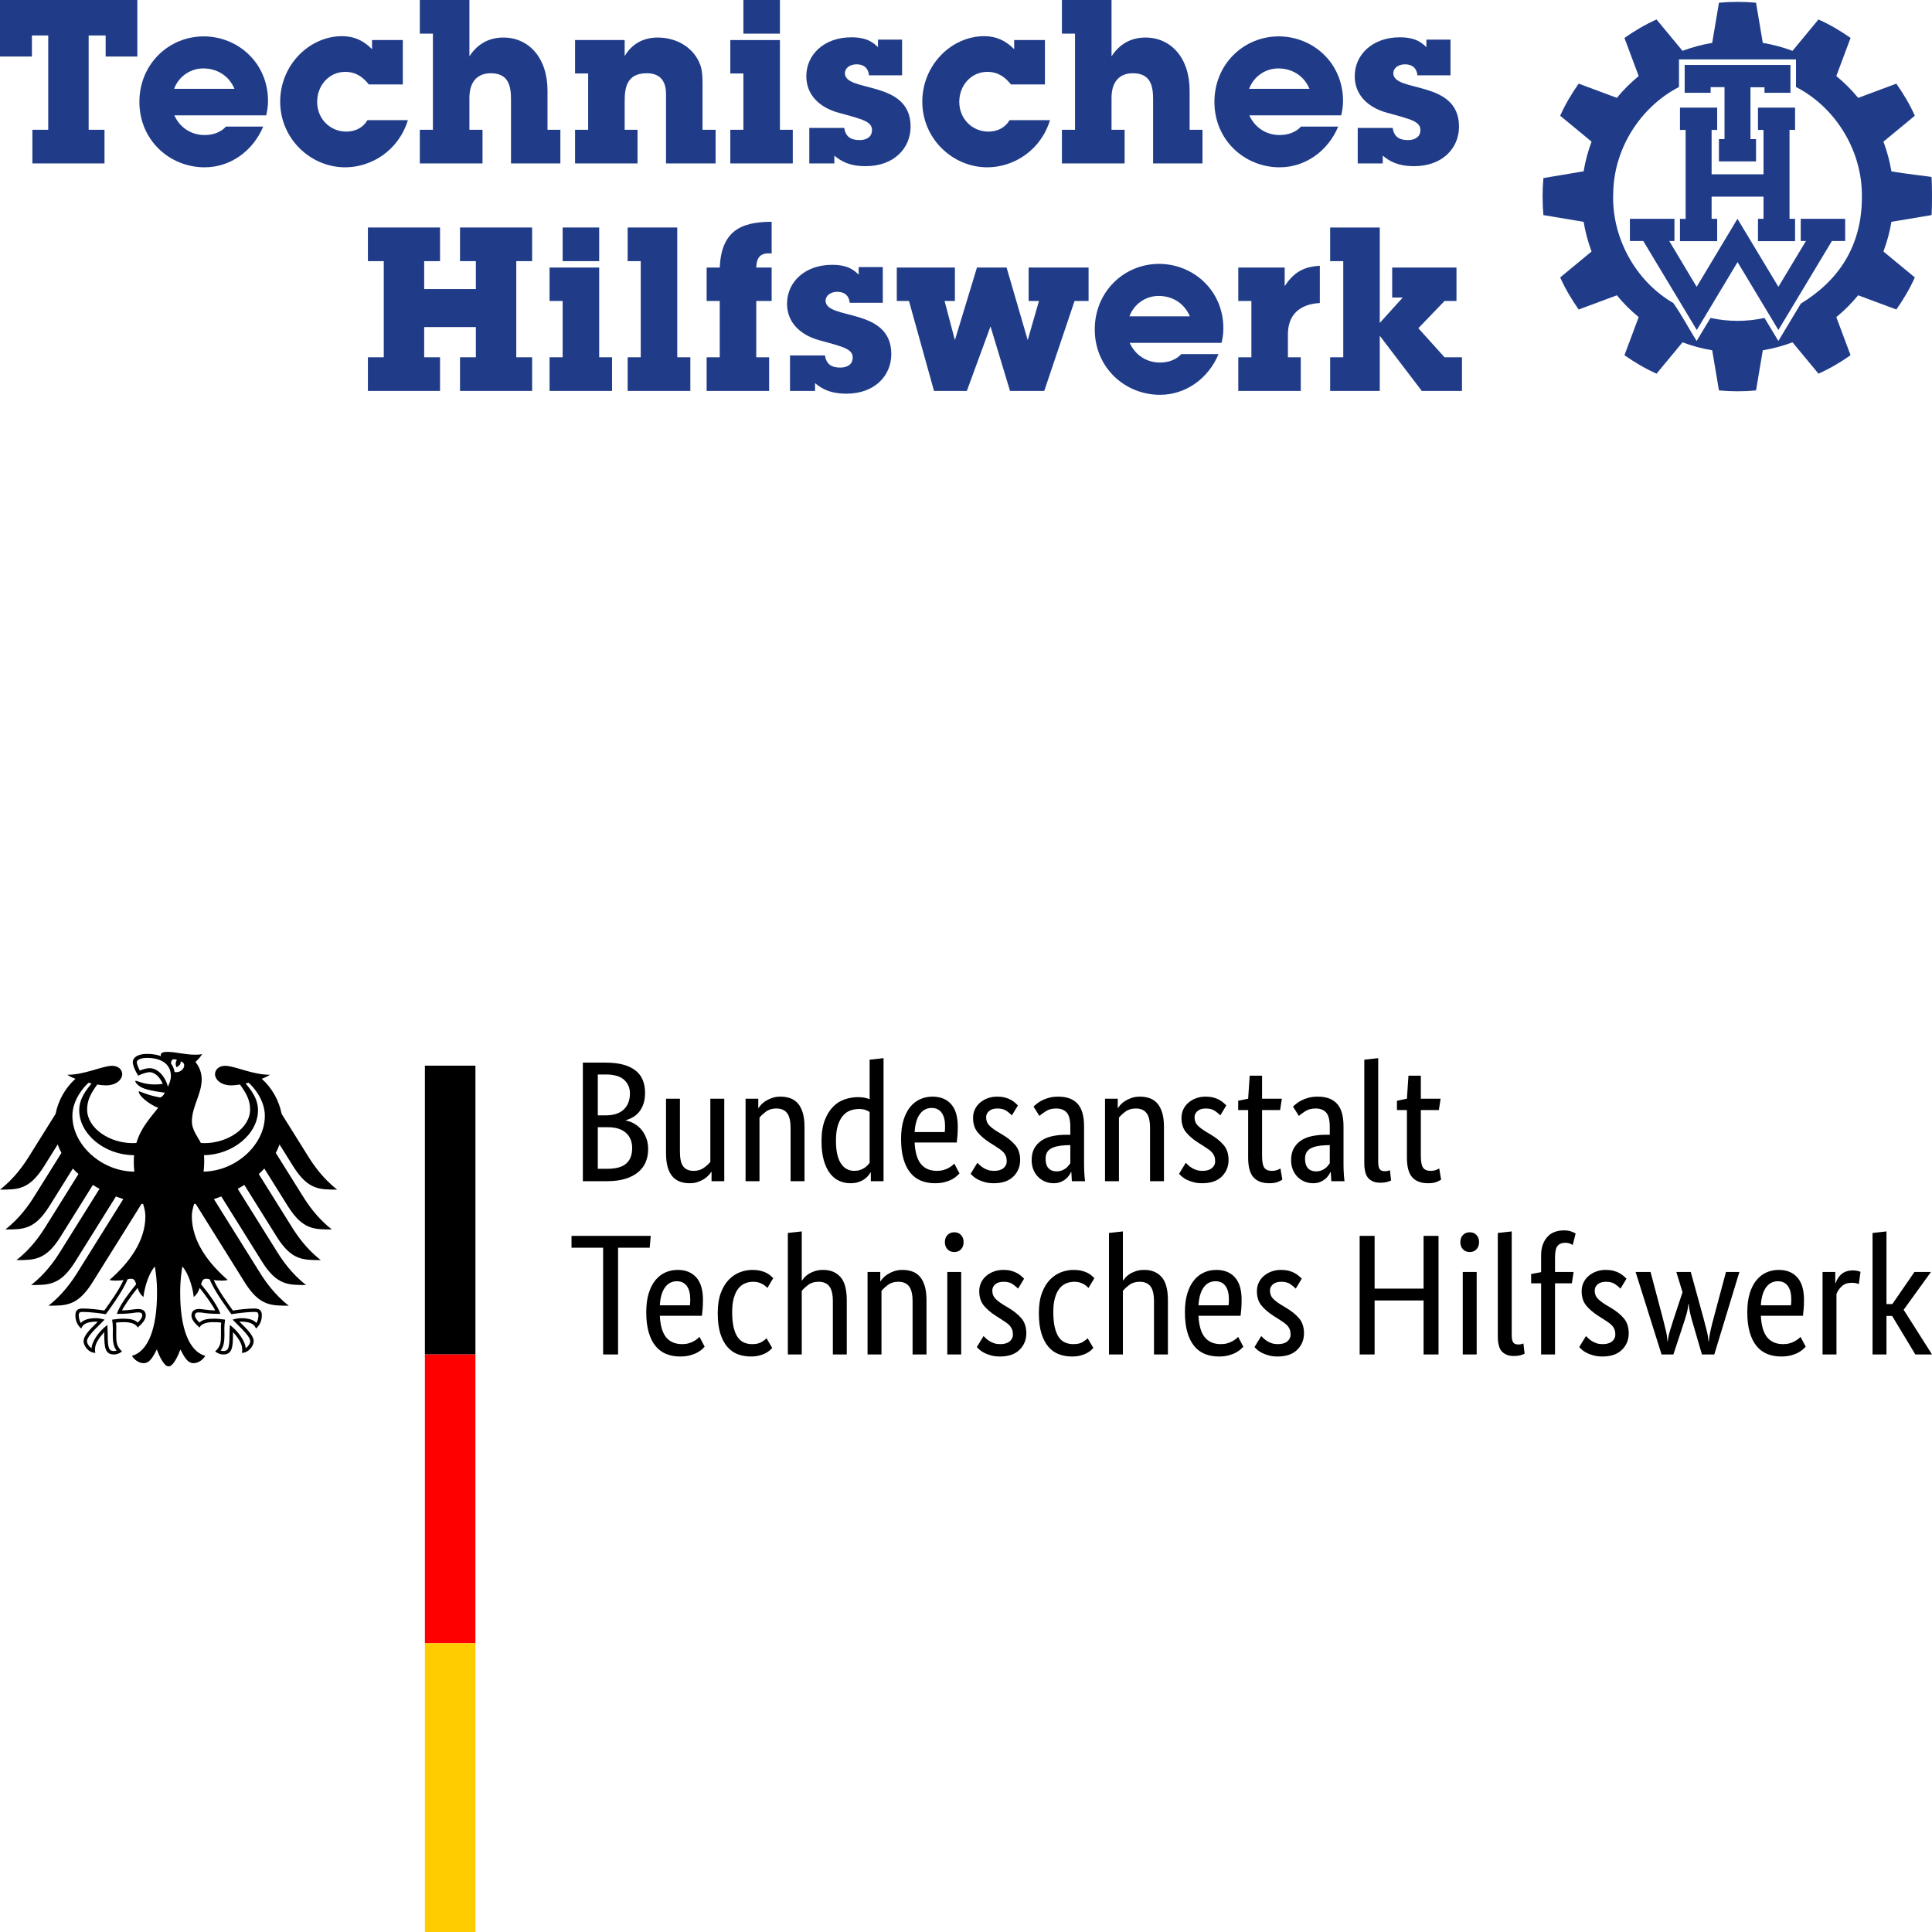 <?xml version="1.0" encoding="UTF-8" standalone="no"?><!-- Generator: Gravit.io --><svg xmlns="http://www.w3.org/2000/svg" xmlns:xlink="http://www.w3.org/1999/xlink" style="isolation:isolate" viewBox="0 0 300 300" width="300pt" height="300pt"><defs><clipPath id="_clipPath_tuv3NCu6EXZ0B6pDOVDxg0NzVrwewKqT"><rect width="300" height="300"/></clipPath></defs><g clip-path="url(#_clipPath_tuv3NCu6EXZ0B6pDOVDxg0NzVrwewKqT)"><rect width="300" height="300" style="fill:rgb(0,0,0)" fill-opacity="0"/><g><g><path d=" M 16.405 8.779 L 16.405 5.509 L 13.766 5.509 L 13.766 20.152 L 16.227 20.152 L 16.227 25.376 L 5.029 25.376 L 5.029 20.152 L 7.489 20.152 L 7.489 5.509 L 4.957 5.509 L 4.957 8.778 L 0 8.778 L 0 0 L 21.326 0 L 21.326 8.779 L 16.405 8.779 Z " fill="rgb(32,60,137)"/><path d=" M 41.333 17.913 L 27.067 17.913 C 27.994 19.938 29.813 20.969 31.775 20.969 C 33.094 20.969 34.271 20.542 35.091 19.654 L 40.869 19.654 C 39.299 23.421 35.804 25.98 31.775 25.98 C 26.354 25.98 21.646 21.786 21.646 15.815 C 21.646 9.987 26.175 5.65 31.632 5.65 C 36.91 5.65 41.617 9.738 41.617 15.673 C 41.617 16.597 41.475 17.308 41.333 17.913 Z  M 31.561 10.626 C 29.635 10.626 27.781 11.799 27.032 13.79 L 36.411 13.79 C 35.484 11.622 33.558 10.626 31.561 10.626 Z " fill="rgb(32,60,137)"/><path d=" M 53.599 25.98 C 48.214 25.98 43.506 21.537 43.506 15.78 C 43.506 10.093 48.035 5.615 53.135 5.615 C 54.954 5.615 56.452 6.29 57.771 7.64 L 57.771 6.219 L 62.55 6.219 L 62.55 13.113 L 57.272 13.113 C 56.345 11.94 55.239 11.159 53.598 11.159 C 51.102 11.159 49.247 13.256 49.247 15.814 C 49.247 18.444 51.245 20.435 53.777 20.435 C 55.168 20.435 56.38 19.831 57.058 18.658 L 63.335 18.658 C 61.908 23.35 57.7 25.98 53.599 25.98 Z " fill="rgb(32,60,137)"/><path d=" M 79.347 25.376 L 79.347 15.425 C 79.347 13.399 78.99 11.373 76.208 11.373 C 74.39 11.373 72.891 12.404 72.891 15.212 L 72.891 20.152 L 74.925 20.152 L 74.925 25.376 L 65.189 25.376 L 65.189 20.152 L 67.221 20.152 L 67.221 5.224 L 65.189 5.224 L 65.189 0 L 72.891 0 L 72.891 8.743 C 74.139 6.824 75.923 5.829 78.17 5.829 C 82.057 5.829 85.017 8.921 85.017 14.074 L 85.017 20.152 L 87.014 20.152 L 87.014 25.376 L 79.347 25.376 L 79.347 25.376 Z " fill="rgb(32,60,137)"/><path d=" M 103.418 25.376 L 103.418 14.607 C 103.418 12.368 102.312 11.373 100.422 11.373 C 97.212 11.373 96.998 13.79 96.998 15.816 L 96.998 20.152 L 98.995 20.152 L 98.995 25.376 L 89.295 25.376 L 89.295 20.152 L 91.328 20.152 L 91.328 11.409 L 89.295 11.409 L 89.295 6.22 L 96.998 6.22 L 96.998 8.708 C 98.104 6.824 99.887 5.829 102.133 5.829 C 105.236 5.829 107.803 7.535 108.731 10.059 C 109.052 10.912 109.088 11.978 109.088 13.009 L 109.088 20.153 L 111.12 20.153 L 111.12 25.377 L 103.418 25.377 L 103.418 25.376 Z " fill="rgb(32,60,137)"/><path d=" M 113.402 25.376 L 113.402 20.152 L 115.434 20.152 L 115.434 11.409 L 113.402 11.409 L 113.402 6.22 L 121.104 6.22 L 121.104 20.152 L 123.102 20.152 L 123.102 25.376 L 113.402 25.376 Z  M 115.434 5.224 L 115.434 0 L 121.104 0 L 121.104 5.224 L 115.434 5.224 Z " fill="rgb(32,60,137)"/><path d=" M 134.441 25.803 C 131.802 25.803 130.554 24.985 129.556 24.168 L 129.556 25.376 L 125.668 25.376 L 125.668 19.867 L 131.089 19.867 C 131.303 21.183 132.052 21.751 133.479 21.751 C 134.691 21.751 135.405 21.147 135.405 20.223 C 135.405 18.873 134.049 18.553 130.269 17.522 C 127.131 16.669 125.205 14.644 125.205 11.835 C 125.205 8.459 127.987 5.793 132.195 5.793 C 134.727 5.793 135.654 6.682 136.332 7.322 L 136.332 6.149 L 140.076 6.149 L 140.076 11.694 L 134.941 11.694 C 134.834 10.592 134.156 9.987 133.016 9.987 C 131.981 9.987 131.197 10.556 131.197 11.373 C 131.197 14.43 141.396 12.333 141.396 19.655 C 141.396 23.066 138.757 25.803 134.441 25.803 Z " fill="rgb(32,60,137)"/><path d=" M 153.306 25.98 C 147.921 25.98 143.214 21.537 143.214 15.78 C 143.214 10.093 147.743 5.615 152.842 5.615 C 154.661 5.615 156.159 6.29 157.478 7.64 L 157.478 6.219 L 162.257 6.219 L 162.257 13.113 L 156.979 13.113 C 156.052 11.94 154.946 11.159 153.305 11.159 C 150.809 11.159 148.955 13.256 148.955 15.814 C 148.955 18.444 150.952 20.435 153.484 20.435 C 154.875 20.435 156.087 19.831 156.765 18.658 L 163.041 18.658 C 161.616 23.35 157.407 25.98 153.306 25.98 Z " fill="rgb(32,60,137)"/><path d=" M 179.054 25.376 L 179.054 15.425 C 179.054 13.399 178.697 11.373 175.915 11.373 C 174.097 11.373 172.598 12.404 172.598 15.212 L 172.598 20.152 L 174.631 20.152 L 174.631 25.376 L 164.895 25.376 L 164.895 20.152 L 166.929 20.152 L 166.929 5.224 L 164.895 5.224 L 164.895 0 L 172.598 0 L 172.598 8.743 C 173.847 6.824 175.63 5.829 177.876 5.829 C 181.764 5.829 184.724 8.921 184.724 14.074 L 184.724 20.152 L 186.721 20.152 L 186.721 25.376 L 179.054 25.376 L 179.054 25.376 Z " fill="rgb(32,60,137)"/><path d=" M 208.26 17.913 L 193.995 17.913 C 194.922 19.938 196.741 20.969 198.702 20.969 C 200.022 20.969 201.199 20.542 202.019 19.654 L 207.796 19.654 C 206.228 23.421 202.732 25.98 198.702 25.98 C 193.282 25.98 188.574 21.786 188.574 15.815 C 188.574 9.987 193.103 5.65 198.56 5.65 C 203.838 5.65 208.546 9.738 208.546 15.673 C 208.545 16.597 208.402 17.308 208.26 17.913 Z  M 198.488 10.626 C 196.562 10.626 194.707 11.799 193.959 13.79 L 203.338 13.79 C 202.411 11.622 200.485 10.626 198.488 10.626 Z " fill="rgb(32,60,137)"/><path d=" M 219.599 25.803 C 216.96 25.803 215.712 24.985 214.713 24.168 L 214.713 25.376 L 210.826 25.376 L 210.826 19.867 L 216.247 19.867 C 216.461 21.183 217.21 21.751 218.636 21.751 C 219.848 21.751 220.562 21.147 220.562 20.223 C 220.562 18.873 219.206 18.553 215.426 17.522 C 212.288 16.669 210.362 14.644 210.362 11.835 C 210.362 8.459 213.144 5.793 217.352 5.793 C 219.884 5.793 220.811 6.682 221.489 7.322 L 221.489 6.149 L 225.233 6.149 L 225.233 11.694 L 220.098 11.694 C 219.991 10.592 219.313 9.987 218.172 9.987 C 217.139 9.987 216.353 10.556 216.353 11.373 C 216.353 14.43 226.554 12.333 226.554 19.655 C 226.554 23.066 223.914 25.803 219.599 25.803 Z " fill="rgb(32,60,137)"/><path d=" M 71.431 60.702 L 71.431 55.478 L 73.891 55.478 L 73.891 50.786 L 65.867 50.786 L 65.867 55.478 L 68.328 55.478 L 68.328 60.702 L 57.13 60.702 L 57.13 55.478 L 59.591 55.478 L 59.591 40.55 L 57.13 40.55 L 57.13 35.326 L 68.328 35.326 L 68.328 40.55 L 65.867 40.55 L 65.867 44.886 L 73.891 44.886 L 73.891 40.55 L 71.431 40.55 L 71.431 35.326 L 82.629 35.326 L 82.629 40.55 L 80.168 40.55 L 80.168 55.478 L 82.629 55.478 L 82.629 60.702 L 71.431 60.702 Z " fill="rgb(32,60,137)"/><path d=" M 85.337 60.702 L 85.337 55.478 L 87.37 55.478 L 87.37 46.735 L 85.337 46.735 L 85.337 41.545 L 93.04 41.545 L 93.04 55.478 L 95.037 55.478 L 95.037 60.702 L 85.337 60.702 Z  M 87.37 40.55 L 87.37 35.326 L 93.04 35.326 L 93.04 40.55 L 87.37 40.55 Z " fill="rgb(32,60,137)"/><path d=" M 97.461 60.702 L 97.461 55.478 L 99.494 55.478 L 99.494 40.55 L 97.461 40.55 L 97.461 35.326 L 105.164 35.326 L 105.164 55.478 L 107.197 55.478 L 107.197 60.702 L 97.461 60.702 Z " fill="rgb(32,60,137)"/><path d=" M 117.432 46.735 L 117.432 55.478 L 119.429 55.478 L 119.429 60.702 L 109.728 60.702 L 109.728 55.478 L 111.761 55.478 L 111.761 46.735 L 109.728 46.735 L 109.728 41.545 L 111.761 41.545 C 112.011 36.072 114.793 34.437 119.821 34.437 L 119.821 39.377 C 119.678 39.342 119.535 39.342 119.321 39.342 C 117.895 39.342 117.467 40.23 117.431 41.545 L 119.821 41.545 L 119.821 46.734 L 117.432 46.734 L 117.432 46.735 Z " fill="rgb(32,60,137)"/><path d=" M 131.446 61.129 C 128.807 61.129 127.559 60.311 126.56 59.494 L 126.56 60.703 L 122.673 60.703 L 122.673 55.194 L 128.094 55.194 C 128.308 56.509 129.056 57.078 130.483 57.078 C 131.696 57.078 132.409 56.473 132.409 55.55 C 132.409 54.199 131.054 53.878 127.274 52.849 C 124.136 51.995 122.21 49.969 122.21 47.162 C 122.21 43.786 124.992 41.12 129.199 41.12 C 131.732 41.12 132.659 42.008 133.336 42.648 L 133.336 41.474 L 137.081 41.474 L 137.081 47.019 L 131.946 47.019 C 131.839 45.917 131.161 45.313 130.02 45.313 C 128.986 45.313 128.201 45.881 128.201 46.699 C 128.201 49.756 138.401 47.659 138.401 54.98 C 138.4 58.392 135.761 61.129 131.446 61.129 Z " fill="rgb(32,60,137)"/><path d=" M 166.858 46.735 L 162.15 60.702 L 156.837 60.702 L 153.805 50.68 L 150.131 60.702 L 145.032 60.702 L 141.145 46.735 L 139.254 46.735 L 139.254 41.545 L 148.277 41.545 L 148.277 46.735 L 146.672 46.735 L 148.277 52.812 L 151.701 41.545 L 156.302 41.545 L 159.583 52.812 L 161.33 46.735 L 159.725 46.735 L 159.725 41.545 L 169.033 41.545 L 169.033 46.735 L 166.858 46.735 Z " fill="rgb(32,60,137)"/><path d=" M 189.68 53.238 L 175.415 53.238 C 176.342 55.265 178.161 56.295 180.122 56.295 C 181.442 56.295 182.619 55.868 183.439 54.98 L 189.216 54.98 C 187.648 58.747 184.153 61.306 180.122 61.306 C 174.702 61.306 169.994 57.112 169.994 51.141 C 169.994 45.312 174.523 40.976 179.98 40.976 C 185.258 40.976 189.966 45.064 189.966 50.999 C 189.965 51.924 189.822 52.634 189.68 53.238 Z  M 179.909 45.952 C 177.983 45.952 176.128 47.125 175.379 49.116 L 184.759 49.116 C 183.831 46.948 181.906 45.952 179.909 45.952 Z " fill="rgb(32,60,137)"/><path d=" M 199.985 51.924 L 199.985 55.478 L 201.982 55.478 L 201.982 60.702 L 192.281 60.702 L 192.281 55.478 L 194.314 55.478 L 194.314 46.735 L 192.281 46.735 L 192.281 41.545 L 199.485 41.545 L 199.485 44.424 C 201.054 42.078 202.588 41.439 204.942 41.261 L 204.942 47.054 C 201.733 47.232 199.985 48.938 199.985 51.924 Z " fill="rgb(32,60,137)"/><path d=" M 220.776 60.702 L 214.249 52.137 L 214.249 60.702 L 206.546 60.702 L 206.546 55.478 L 208.58 55.478 L 208.58 40.55 L 206.546 40.55 L 206.546 35.326 L 214.249 35.326 L 214.249 50.147 L 217.816 46.202 L 216.176 46.202 L 216.176 41.546 L 226.162 41.546 L 226.162 46.735 L 224.307 46.735 L 220.241 50.965 L 224.307 55.478 L 227.017 55.478 L 227.017 60.703 L 220.776 60.703 L 220.776 60.702 Z " fill="rgb(32,60,137)"/></g><g><g><g><g><g><path d=" M 279.632 47.141 C 278.469 49.076 277.306 51.011 276.143 52.946 C 275.424 51.752 274.709 50.562 273.99 49.368 C 271.235 49.975 268.363 49.975 265.608 49.368 C 264.889 50.562 264.17 51.752 263.451 52.946 C 262.223 51 261.144 48.908 259.821 47.049 C 253.845 43.579 250.142 36.668 250.51 29.758 C 250.67 23.005 254.741 16.597 260.712 13.51 C 260.712 12.082 260.712 10.654 260.712 9.222 C 266.771 9.222 272.827 9.222 278.882 9.222 C 278.882 10.65 278.882 12.078 278.882 13.51 C 284.911 16.608 288.954 23.101 289.107 29.892 C 289.348 38.388 285.19 43.759 279.632 47.141 L 279.632 47.141 Z  M 299.929 27.477 C 298.651 27.266 296.111 27.04 293.694 26.602 C 293.445 25.028 293.009 23.488 292.458 21.995 C 294.084 20.651 295.706 19.311 297.332 17.971 C 296.559 16.213 295.561 14.562 294.463 12.988 C 292.489 13.725 290.511 14.462 288.537 15.199 C 287.52 13.963 286.384 12.823 285.14 11.809 C 285.879 9.836 286.617 7.863 287.355 5.889 C 285.787 4.784 284.119 3.809 282.371 3.025 C 281.028 4.649 279.682 6.27 278.339 7.894 C 276.843 7.337 275.302 6.918 273.726 6.661 C 273.378 4.58 273.026 2.503 272.677 0.422 C 270.761 0.25 268.833 0.25 266.92 0.422 C 266.568 2.503 266.22 4.58 265.868 6.661 C 264.296 6.922 262.751 7.337 261.259 7.894 C 259.916 6.27 258.57 4.649 257.227 3.025 C 255.471 3.805 253.815 4.791 252.243 5.889 C 252.981 7.863 253.719 9.836 254.454 11.809 C 253.226 12.831 252.07 13.944 251.08 15.199 C 249.098 14.462 247.117 13.725 245.135 12.988 C 244.033 14.558 243.043 16.213 242.266 17.971 C 243.892 19.311 245.518 20.655 247.14 21.995 C 246.581 23.484 246.168 25.032 245.904 26.602 C 243.823 26.951 241.738 27.301 239.657 27.65 C 239.493 29.562 239.493 31.485 239.657 33.397 C 241.738 33.747 243.819 34.096 245.904 34.445 C 246.168 36.016 246.577 37.563 247.14 39.052 C 245.514 40.396 243.892 41.736 242.266 43.08 C 243.05 44.83 244.03 46.493 245.135 48.059 C 247.117 47.322 249.098 46.589 251.08 45.852 C 252.074 47.103 253.226 48.224 254.454 49.242 C 253.715 51.215 252.977 53.184 252.243 55.158 C 253.815 56.256 255.471 57.246 257.227 58.022 C 258.57 56.398 259.916 54.774 261.259 53.154 C 262.751 53.714 264.296 54.136 265.868 54.39 C 266.22 56.467 266.568 58.548 266.92 60.625 C 268.837 60.801 270.761 60.801 272.677 60.625 C 273.026 58.548 273.378 56.467 273.726 54.39 C 275.298 54.136 276.847 53.714 278.339 53.154 C 279.682 54.774 281.028 56.398 282.371 58.022 C 284.123 57.239 285.791 56.263 287.355 55.158 C 286.617 53.184 285.879 51.215 285.14 49.242 C 286.38 48.228 287.516 47.088 288.537 45.852 C 290.511 46.589 292.489 47.322 294.463 48.059 C 295.568 46.493 296.551 44.834 297.332 43.08 C 295.706 41.736 294.08 40.396 292.458 39.052 C 293.009 37.559 293.445 36.019 293.694 34.445 C 295.775 34.096 297.856 33.747 299.941 33.397 C 300.032 31.685 300.009 28.61 299.929 27.477 Z " fill="rgb(32,60,137)"/></g><g><path d=" M 278.021 10.086 L 261.596 10.086 L 261.596 14.409 L 265.624 14.409 L 265.624 13.529 L 267.781 13.529 L 267.781 21.599 L 266.917 21.599 L 266.917 25.062 L 272.674 25.062 L 272.674 21.599 L 271.813 21.599 L 271.813 13.549 L 273.99 13.549 L 273.99 14.409 L 278.021 14.409 L 278.021 10.086 Z " fill="rgb(32,60,137)"/></g><g><path d=" M 260.865 16.712 L 260.865 20.175 L 261.745 20.175 L 261.745 33.996 L 260.865 33.977 L 260.865 37.444 L 266.641 37.444 L 266.641 33.977 L 265.777 33.977 L 265.777 30.533 L 273.84 30.533 L 273.84 33.977 L 272.98 33.977 L 272.98 37.444 L 278.737 37.444 L 278.737 33.977 L 277.876 33.977 L 277.876 20.16 L 278.737 20.175 L 278.737 16.712 L 272.98 16.712 L 272.98 20.175 L 273.84 20.175 L 273.84 27.066 L 265.777 27.066 L 265.777 20.175 L 266.641 20.175 L 266.641 16.712 L 260.865 16.712 Z " fill="rgb(32,60,137)"/></g><g><path d=" M 269.808 40.699 L 276.147 51.242 L 284.456 37.425 L 286.517 37.425 L 286.517 33.977 L 279.617 33.977 L 279.617 37.425 L 280.424 37.425 L 276.147 44.539 L 269.793 33.977 L 263.455 44.539 L 259.201 37.425 L 260.008 37.425 L 260.008 33.977 L 253.088 33.977 L 253.088 37.425 L 255.169 37.425 L 263.478 51.242 L 269.808 40.699 Z " fill="rgb(32,60,137)"/></g></g></g></g></g></g><g><g><path d=" M 100.164 169.698 C 100.164 170.339 100.084 170.899 99.924 171.379 C 99.764 171.859 99.546 172.273 99.27 172.62 C 98.994 172.967 98.674 173.247 98.31 173.46 C 97.945 173.674 97.567 173.834 97.176 173.941 L 97.176 173.994 C 97.656 174.083 98.105 174.252 98.523 174.501 C 98.941 174.75 99.306 175.061 99.617 175.435 C 99.928 175.808 100.177 176.248 100.364 176.755 C 100.551 177.262 100.644 177.818 100.644 178.423 C 100.644 179.152 100.52 179.819 100.271 180.424 C 100.022 181.029 99.635 181.553 99.11 181.998 C 98.585 182.443 97.923 182.79 97.122 183.039 C 96.322 183.288 95.37 183.412 94.268 183.412 L 90.506 183.412 L 90.506 165.003 L 94.054 165.003 C 95.139 165.003 96.069 165.114 96.842 165.336 C 97.616 165.558 98.252 165.874 98.75 166.283 C 99.248 166.692 99.608 167.186 99.831 167.764 C 100.053 168.342 100.164 168.987 100.164 169.698 L 100.164 169.698 Z  M 97.816 169.778 C 97.816 168.925 97.514 168.222 96.909 167.671 C 96.304 167.119 95.352 166.844 94.054 166.844 L 92.827 166.844 L 92.827 173.194 L 94.027 173.194 C 95.272 173.194 96.215 172.891 96.856 172.286 C 97.496 171.682 97.816 170.846 97.816 169.778 L 97.816 169.778 Z  M 98.163 178.263 C 98.163 177.267 97.838 176.48 97.189 175.901 C 96.54 175.323 95.611 175.034 94.401 175.034 L 92.827 175.034 L 92.827 181.491 L 94.268 181.491 C 95.637 181.491 96.629 181.22 97.242 180.677 C 97.856 180.135 98.163 179.33 98.163 178.263 Z  M 112.464 183.412 L 110.489 183.412 L 110.489 181.971 L 110.436 181.971 C 110.383 182.078 110.267 182.234 110.089 182.438 C 109.911 182.643 109.684 182.838 109.409 183.025 C 109.133 183.212 108.799 183.376 108.408 183.519 C 108.017 183.661 107.581 183.732 107.101 183.732 C 106.532 183.732 106.02 183.648 105.567 183.479 C 105.113 183.31 104.726 183.039 104.406 182.665 C 104.086 182.292 103.841 181.807 103.672 181.211 C 103.503 180.615 103.419 179.881 103.419 179.01 L 103.419 170.606 L 105.58 170.606 L 105.58 178.85 C 105.58 179.917 105.754 180.677 106.1 181.131 C 106.447 181.584 106.985 181.811 107.714 181.811 C 108.337 181.811 108.862 181.656 109.289 181.344 C 109.716 181.033 110.053 180.726 110.302 180.424 L 110.302 170.606 L 112.464 170.606 L 112.464 183.412 L 112.464 183.412 Z  M 122.762 183.412 L 122.762 175.168 C 122.762 174.083 122.58 173.305 122.215 172.833 C 121.851 172.362 121.295 172.126 120.548 172.126 C 119.907 172.126 119.374 172.286 118.947 172.607 C 118.52 172.927 118.182 173.238 117.933 173.54 L 117.933 183.412 L 115.772 183.412 L 115.772 170.606 L 117.746 170.606 L 117.746 172.046 L 117.8 172.046 C 117.853 171.94 117.969 171.784 118.147 171.579 C 118.324 171.375 118.556 171.179 118.84 170.992 C 119.125 170.806 119.463 170.641 119.854 170.499 C 120.245 170.356 120.69 170.285 121.188 170.285 C 121.757 170.285 122.273 170.37 122.736 170.539 C 123.198 170.708 123.589 170.979 123.91 171.353 C 124.23 171.726 124.479 172.211 124.657 172.807 C 124.834 173.402 124.923 174.136 124.923 175.008 L 124.923 183.412 L 122.762 183.412 L 122.762 183.412 Z  M 127.565 177.196 C 127.565 175.897 127.734 174.812 128.072 173.941 C 128.41 173.069 128.845 172.366 129.379 171.833 C 129.913 171.299 130.517 170.921 131.193 170.699 C 131.869 170.477 132.545 170.365 133.221 170.365 C 133.63 170.365 133.986 170.397 134.288 170.459 C 134.591 170.521 134.84 170.597 135.035 170.686 L 135.035 164.549 L 137.196 164.309 L 137.196 183.412 L 135.222 183.412 L 135.222 182.051 L 135.169 182.051 C 135.115 182.158 135.018 182.305 134.875 182.492 C 134.733 182.678 134.537 182.865 134.288 183.052 C 134.039 183.239 133.728 183.399 133.354 183.532 C 132.981 183.666 132.545 183.732 132.047 183.732 C 131.442 183.732 130.869 183.612 130.326 183.372 C 129.784 183.132 129.308 182.75 128.899 182.225 C 128.49 181.7 128.165 181.024 127.925 180.197 C 127.685 179.37 127.565 178.37 127.565 177.196 L 127.565 177.196 Z  M 132.634 181.811 C 132.972 181.811 133.274 181.767 133.541 181.678 C 133.808 181.589 134.039 181.478 134.235 181.344 C 134.431 181.211 134.595 181.073 134.729 180.931 C 134.862 180.788 134.964 180.664 135.035 180.557 L 135.035 172.66 C 134.84 172.535 134.613 172.429 134.355 172.34 C 134.097 172.251 133.772 172.206 133.381 172.206 C 132.883 172.206 132.416 172.291 131.98 172.46 C 131.545 172.629 131.167 172.909 130.846 173.3 C 130.526 173.691 130.273 174.198 130.086 174.821 C 129.899 175.444 129.806 176.208 129.806 177.116 C 129.806 178.005 129.881 178.748 130.033 179.343 C 130.184 179.939 130.393 180.419 130.66 180.784 C 130.926 181.149 131.229 181.411 131.567 181.571 C 131.905 181.731 132.261 181.811 132.634 181.811 L 132.634 181.811 Z  M 148.722 174.928 C 148.722 175.479 148.705 175.955 148.669 176.355 C 148.633 176.755 148.598 177.107 148.562 177.409 L 142.026 177.409 C 142.097 178.921 142.421 180.033 143 180.744 C 143.578 181.455 144.409 181.811 145.494 181.811 C 145.868 181.811 146.205 181.767 146.508 181.678 C 146.81 181.589 147.073 181.482 147.295 181.358 C 147.517 181.233 147.704 181.109 147.855 180.984 C 148.006 180.86 148.118 180.762 148.189 180.691 L 148.989 182.212 C 148.9 182.301 148.767 182.429 148.589 182.598 C 148.411 182.767 148.171 182.936 147.869 183.105 C 147.566 183.274 147.193 183.421 146.748 183.546 C 146.303 183.67 145.779 183.732 145.174 183.732 C 144.373 183.732 143.649 183.599 143 183.332 C 142.35 183.065 141.799 182.652 141.345 182.091 C 140.892 181.531 140.54 180.82 140.291 179.957 C 140.042 179.094 139.918 178.058 139.918 176.849 C 139.918 175.71 140.047 174.728 140.305 173.9 C 140.563 173.073 140.914 172.393 141.359 171.859 C 141.803 171.326 142.319 170.93 142.906 170.672 C 143.493 170.414 144.124 170.285 144.8 170.285 C 146.028 170.285 146.988 170.672 147.682 171.446 C 148.376 172.22 148.722 173.38 148.722 174.928 L 148.722 174.928 Z  M 144.667 172.046 C 143.902 172.046 143.289 172.366 142.826 173.007 C 142.363 173.647 142.097 174.572 142.026 175.782 L 146.695 175.782 C 146.712 175.693 146.726 175.564 146.735 175.395 C 146.744 175.226 146.748 175.043 146.748 174.848 C 146.748 173.958 146.57 173.269 146.214 172.78 C 145.859 172.291 145.343 172.046 144.667 172.046 L 144.667 172.046 Z  M 157.127 173.194 C 156.984 173.033 156.727 172.816 156.353 172.54 C 155.979 172.264 155.49 172.126 154.886 172.126 C 154.316 172.126 153.881 172.26 153.578 172.527 C 153.276 172.793 153.125 173.113 153.125 173.487 C 153.125 173.967 153.263 174.363 153.538 174.674 C 153.814 174.986 154.236 175.319 154.806 175.675 L 155.606 176.155 C 156.477 176.671 157.162 177.227 157.66 177.822 C 158.158 178.418 158.407 179.188 158.407 180.13 C 158.407 181.144 158.056 181.998 157.354 182.692 C 156.651 183.385 155.642 183.732 154.325 183.732 C 153.809 183.732 153.356 183.679 152.965 183.572 C 152.573 183.466 152.231 183.341 151.937 183.199 C 151.644 183.056 151.399 182.901 151.204 182.732 C 151.008 182.563 150.848 182.407 150.723 182.265 L 151.764 180.557 C 151.871 180.664 152 180.788 152.151 180.931 C 152.302 181.073 152.484 181.211 152.698 181.344 C 152.911 181.478 153.151 181.589 153.418 181.678 C 153.685 181.767 153.996 181.811 154.352 181.811 C 154.992 181.811 155.481 181.669 155.819 181.384 C 156.157 181.1 156.326 180.753 156.326 180.344 C 156.326 180.041 156.286 179.779 156.206 179.557 C 156.126 179.335 156.006 179.134 155.846 178.957 C 155.686 178.779 155.49 178.61 155.259 178.45 C 155.028 178.289 154.761 178.112 154.459 177.916 L 153.658 177.409 C 152.858 176.893 152.231 176.351 151.777 175.782 C 151.324 175.212 151.097 174.483 151.097 173.594 C 151.097 173.113 151.19 172.673 151.377 172.273 C 151.564 171.873 151.826 171.526 152.164 171.232 C 152.502 170.939 152.898 170.708 153.352 170.539 C 153.805 170.37 154.29 170.285 154.806 170.285 C 155.303 170.285 155.73 170.334 156.086 170.432 C 156.442 170.53 156.749 170.654 157.007 170.806 C 157.265 170.957 157.478 171.108 157.647 171.259 C 157.816 171.41 157.954 171.539 158.061 171.646 L 157.127 173.194 L 157.127 173.194 Z  M 160.195 180.157 C 160.195 179.41 160.337 178.787 160.622 178.289 C 160.906 177.792 161.289 177.387 161.769 177.075 C 162.249 176.764 162.814 176.542 163.463 176.408 C 164.113 176.275 164.802 176.208 165.531 176.208 L 166.198 176.208 L 166.198 174.981 C 166.198 173.896 166.007 173.149 165.625 172.74 C 165.242 172.331 164.704 172.126 164.01 172.126 C 163.37 172.126 162.836 172.264 162.409 172.54 C 161.983 172.816 161.645 173.06 161.396 173.274 L 160.488 171.833 C 160.631 171.69 160.813 171.53 161.036 171.353 C 161.258 171.175 161.529 171.006 161.849 170.846 C 162.169 170.686 162.534 170.552 162.943 170.445 C 163.352 170.339 163.815 170.285 164.33 170.285 C 165.647 170.285 166.643 170.65 167.319 171.379 C 167.995 172.109 168.333 173.283 168.333 174.901 L 168.333 180.744 C 168.333 181.295 168.35 181.834 168.386 182.358 C 168.422 182.883 168.457 183.234 168.493 183.412 L 166.438 183.412 L 166.358 181.998 L 166.305 181.998 C 166.234 182.158 166.127 182.34 165.985 182.545 C 165.842 182.75 165.664 182.936 165.451 183.105 C 165.238 183.274 164.98 183.421 164.677 183.546 C 164.375 183.67 164.019 183.732 163.61 183.732 C 163.13 183.732 162.681 183.643 162.263 183.466 C 161.845 183.288 161.48 183.039 161.169 182.718 C 160.857 182.398 160.617 182.02 160.449 181.584 C 160.279 181.149 160.195 180.673 160.195 180.157 L 160.195 180.157 Z  M 164.064 181.891 C 164.366 181.891 164.633 181.847 164.864 181.758 C 165.095 181.669 165.295 181.562 165.464 181.438 C 165.633 181.313 165.776 181.175 165.891 181.024 C 166.007 180.873 166.109 180.744 166.198 180.637 L 166.198 177.809 L 165.504 177.836 C 164.473 177.872 163.69 178.049 163.157 178.37 C 162.623 178.69 162.356 179.206 162.356 179.917 C 162.356 180.575 162.507 181.069 162.81 181.398 C 163.112 181.727 163.53 181.891 164.064 181.891 L 164.064 181.891 Z  M 178.578 183.412 L 178.578 175.168 C 178.578 174.083 178.396 173.305 178.031 172.833 C 177.666 172.362 177.11 172.126 176.363 172.126 C 175.723 172.126 175.189 172.286 174.763 172.607 C 174.336 172.927 173.998 173.238 173.749 173.54 L 173.749 183.412 L 171.588 183.412 L 171.588 170.606 L 173.562 170.606 L 173.562 172.046 L 173.615 172.046 C 173.669 171.94 173.784 171.784 173.962 171.579 C 174.14 171.375 174.371 171.179 174.656 170.992 C 174.94 170.806 175.278 170.641 175.67 170.499 C 176.061 170.356 176.506 170.285 177.004 170.285 C 177.573 170.285 178.089 170.37 178.551 170.539 C 179.014 170.708 179.405 170.979 179.725 171.353 C 180.045 171.726 180.294 172.211 180.472 172.807 C 180.65 173.402 180.739 174.136 180.739 175.008 L 180.739 183.412 L 178.578 183.412 L 178.578 183.412 Z  M 189.49 173.194 C 189.348 173.033 189.09 172.816 188.716 172.54 C 188.343 172.264 187.854 172.126 187.249 172.126 C 186.68 172.126 186.244 172.26 185.942 172.527 C 185.639 172.793 185.488 173.113 185.488 173.487 C 185.488 173.967 185.626 174.363 185.902 174.674 C 186.177 174.986 186.6 175.319 187.169 175.675 L 187.969 176.155 C 188.841 176.671 189.526 177.227 190.024 177.822 C 190.522 178.418 190.771 179.188 190.771 180.13 C 190.771 181.144 190.419 181.998 189.717 182.692 C 189.014 183.385 188.005 183.732 186.689 183.732 C 186.173 183.732 185.719 183.679 185.328 183.572 C 184.937 183.466 184.594 183.341 184.301 183.199 C 184.007 183.056 183.763 182.901 183.567 182.732 C 183.371 182.563 183.211 182.407 183.087 182.265 L 184.127 180.557 C 184.234 180.664 184.363 180.788 184.514 180.931 C 184.665 181.073 184.848 181.211 185.061 181.344 C 185.275 181.478 185.515 181.589 185.782 181.678 C 186.048 181.767 186.36 181.811 186.715 181.811 C 187.356 181.811 187.845 181.669 188.183 181.384 C 188.521 181.1 188.69 180.753 188.69 180.344 C 188.69 180.041 188.65 179.779 188.57 179.557 C 188.49 179.335 188.37 179.134 188.209 178.957 C 188.049 178.779 187.854 178.61 187.623 178.45 C 187.391 178.289 187.125 178.112 186.822 177.916 L 186.022 177.409 C 185.221 176.893 184.594 176.351 184.141 175.782 C 183.687 175.212 183.46 174.483 183.46 173.594 C 183.46 173.113 183.554 172.673 183.741 172.273 C 183.927 171.873 184.19 171.526 184.528 171.232 C 184.865 170.939 185.261 170.708 185.715 170.539 C 186.169 170.37 186.653 170.285 187.169 170.285 C 187.667 170.285 188.094 170.334 188.45 170.432 C 188.805 170.53 189.112 170.654 189.37 170.806 C 189.628 170.957 189.841 171.108 190.011 171.259 C 190.179 171.41 190.317 171.539 190.424 171.646 L 189.49 173.194 L 189.49 173.194 Z  M 198.775 172.366 L 195.973 172.366 L 195.973 179.463 C 195.973 180.371 196.089 180.989 196.32 181.318 C 196.551 181.647 196.943 181.811 197.494 181.811 C 197.814 181.811 198.09 181.767 198.321 181.678 C 198.553 181.589 198.722 181.509 198.828 181.438 L 199.122 183.172 C 199.033 183.243 198.819 183.354 198.481 183.506 C 198.144 183.657 197.69 183.732 197.121 183.732 C 196.018 183.732 195.191 183.426 194.639 182.812 C 194.088 182.198 193.812 181.18 193.812 179.757 L 193.812 172.366 L 192.265 172.366 L 192.265 170.926 L 193.812 170.606 L 194.052 167.03 L 195.973 167.03 L 195.973 170.606 L 199.042 170.606 L 198.775 172.366 L 198.775 172.366 Z  M 200.482 180.157 C 200.482 179.41 200.625 178.787 200.909 178.289 C 201.194 177.792 201.576 177.387 202.057 177.075 C 202.537 176.764 203.102 176.542 203.751 176.408 C 204.4 176.275 205.089 176.208 205.819 176.208 L 206.486 176.208 L 206.486 174.981 C 206.486 173.896 206.294 173.149 205.912 172.74 C 205.53 172.331 204.991 172.126 204.298 172.126 C 203.657 172.126 203.124 172.264 202.697 172.54 C 202.27 172.816 201.932 173.06 201.683 173.274 L 200.776 171.833 C 200.918 171.69 201.101 171.53 201.323 171.353 C 201.545 171.175 201.817 171.006 202.137 170.846 C 202.457 170.686 202.821 170.552 203.231 170.445 C 203.64 170.339 204.102 170.285 204.618 170.285 C 205.934 170.285 206.93 170.65 207.606 171.379 C 208.282 172.109 208.62 173.283 208.62 174.901 L 208.62 180.744 C 208.62 181.295 208.638 181.834 208.673 182.358 C 208.709 182.883 208.744 183.234 208.78 183.412 L 206.726 183.412 L 206.646 181.998 L 206.592 181.998 C 206.521 182.158 206.415 182.34 206.272 182.545 C 206.13 182.75 205.952 182.936 205.739 183.105 C 205.525 183.274 205.267 183.421 204.965 183.546 C 204.662 183.67 204.307 183.732 203.898 183.732 C 203.417 183.732 202.968 183.643 202.55 183.466 C 202.132 183.288 201.768 183.039 201.456 182.718 C 201.145 182.398 200.905 182.02 200.736 181.584 C 200.567 181.149 200.482 180.673 200.482 180.157 L 200.482 180.157 Z  M 204.351 181.891 C 204.654 181.891 204.92 181.847 205.152 181.758 C 205.383 181.669 205.583 181.562 205.752 181.438 C 205.921 181.313 206.063 181.175 206.179 181.024 C 206.294 180.873 206.397 180.744 206.486 180.637 L 206.486 177.809 L 205.792 177.836 C 204.76 177.872 203.978 178.049 203.444 178.37 C 202.91 178.69 202.644 179.206 202.644 179.917 C 202.644 180.575 202.795 181.069 203.097 181.398 C 203.4 181.727 203.818 181.891 204.351 181.891 L 204.351 181.891 Z  M 214.009 180.424 C 214.009 180.958 214.085 181.331 214.236 181.545 C 214.388 181.758 214.65 181.865 215.023 181.865 C 215.219 181.865 215.384 181.847 215.517 181.811 C 215.65 181.776 215.753 181.74 215.824 181.705 L 216.011 183.305 C 215.904 183.359 215.708 183.43 215.424 183.519 C 215.139 183.608 214.757 183.652 214.276 183.652 C 213.547 183.652 212.96 183.43 212.515 182.985 C 212.071 182.541 211.848 181.749 211.848 180.611 L 211.848 164.549 L 214.009 164.309 L 214.009 180.424 Z  M 223.428 172.366 L 220.626 172.366 L 220.626 179.463 C 220.626 180.371 220.742 180.989 220.973 181.318 C 221.204 181.647 221.596 181.811 222.147 181.811 C 222.467 181.811 222.743 181.767 222.974 181.678 C 223.205 181.589 223.374 181.509 223.481 181.438 L 223.775 183.172 C 223.686 183.243 223.472 183.354 223.134 183.506 C 222.796 183.657 222.343 183.732 221.774 183.732 C 220.671 183.732 219.844 183.426 219.292 182.812 C 218.741 182.198 218.465 181.18 218.465 179.757 L 218.465 172.366 L 216.918 172.366 L 216.918 170.926 L 218.465 170.606 L 218.705 167.03 L 220.626 167.03 L 220.626 170.606 L 223.695 170.606 L 223.428 172.366 L 223.428 172.366 Z  M 100.884 193.748 L 95.974 193.748 L 95.974 210.317 L 93.653 210.317 L 93.653 193.748 L 88.744 193.748 L 88.744 191.907 L 101.044 191.907 L 100.884 193.748 Z  M 109.155 201.832 C 109.155 202.384 109.137 202.86 109.101 203.26 C 109.066 203.66 109.03 204.011 108.994 204.314 L 102.458 204.314 C 102.529 205.826 102.853 206.937 103.432 207.649 C 104.01 208.36 104.841 208.716 105.926 208.716 C 106.3 208.716 106.638 208.672 106.94 208.583 C 107.243 208.494 107.505 208.387 107.727 208.262 C 107.949 208.138 108.136 208.013 108.288 207.889 C 108.439 207.764 108.55 207.666 108.621 207.595 L 109.421 209.116 C 109.332 209.205 109.199 209.334 109.021 209.503 C 108.843 209.672 108.603 209.841 108.301 210.01 C 107.998 210.179 107.625 210.326 107.18 210.45 C 106.736 210.575 106.211 210.637 105.606 210.637 C 104.806 210.637 104.081 210.504 103.432 210.237 C 102.782 209.97 102.231 209.556 101.778 208.996 C 101.324 208.436 100.973 207.724 100.724 206.862 C 100.474 205.999 100.35 204.963 100.35 203.753 C 100.35 202.615 100.479 201.632 100.737 200.805 C 100.995 199.978 101.346 199.298 101.791 198.764 C 102.235 198.231 102.751 197.835 103.338 197.577 C 103.925 197.319 104.557 197.19 105.233 197.19 C 106.46 197.19 107.42 197.577 108.114 198.351 C 108.808 199.124 109.155 200.285 109.155 201.832 L 109.155 201.832 Z  M 105.099 198.951 C 104.334 198.951 103.721 199.271 103.258 199.911 C 102.796 200.552 102.529 201.477 102.458 202.686 L 107.127 202.686 C 107.145 202.597 107.158 202.468 107.167 202.299 C 107.176 202.13 107.18 201.948 107.18 201.752 C 107.18 200.863 107.002 200.174 106.647 199.685 C 106.291 199.196 105.775 198.951 105.099 198.951 L 105.099 198.951 Z  M 119.16 199.991 C 119.106 199.938 119.022 199.858 118.906 199.751 C 118.791 199.645 118.644 199.538 118.466 199.431 C 118.288 199.324 118.075 199.231 117.826 199.151 C 117.577 199.071 117.292 199.031 116.972 199.031 C 116.509 199.031 116.078 199.116 115.678 199.284 C 115.278 199.453 114.931 199.725 114.637 200.098 C 114.344 200.472 114.113 200.956 113.944 201.552 C 113.775 202.148 113.69 202.873 113.69 203.727 C 113.69 204.67 113.766 205.461 113.917 206.101 C 114.068 206.742 114.277 207.253 114.544 207.635 C 114.811 208.018 115.135 208.294 115.518 208.462 C 115.9 208.631 116.323 208.716 116.785 208.716 C 117.443 208.716 117.946 208.6 118.293 208.369 C 118.64 208.138 118.884 207.951 119.026 207.809 L 119.907 209.303 C 119.818 209.41 119.689 209.539 119.52 209.69 C 119.351 209.841 119.133 209.988 118.866 210.13 C 118.599 210.272 118.275 210.392 117.893 210.49 C 117.51 210.588 117.07 210.637 116.572 210.637 C 115.86 210.637 115.193 210.521 114.571 210.29 C 113.948 210.059 113.406 209.676 112.943 209.143 C 112.481 208.609 112.116 207.916 111.849 207.062 C 111.582 206.208 111.449 205.15 111.449 203.887 C 111.449 202.66 111.609 201.619 111.929 200.765 C 112.249 199.911 112.667 199.222 113.183 198.697 C 113.699 198.173 114.273 197.79 114.904 197.55 C 115.536 197.31 116.172 197.19 116.812 197.19 C 117.292 197.19 117.714 197.234 118.079 197.323 C 118.444 197.412 118.755 197.523 119.013 197.657 C 119.271 197.79 119.484 197.933 119.653 198.084 C 119.822 198.235 119.96 198.364 120.067 198.471 L 119.16 199.991 L 119.16 199.991 Z  M 129.325 210.317 L 129.325 202.073 C 129.325 200.988 129.143 200.209 128.778 199.738 C 128.413 199.267 127.858 199.031 127.111 199.031 C 126.47 199.031 125.937 199.191 125.51 199.511 C 125.083 199.831 124.745 200.143 124.496 200.445 L 124.496 210.317 L 122.335 210.317 L 122.335 191.454 L 124.496 191.214 L 124.496 198.818 L 124.549 198.818 C 124.62 198.711 124.731 198.568 124.883 198.391 C 125.034 198.213 125.243 198.035 125.51 197.857 C 125.776 197.679 126.101 197.523 126.484 197.39 C 126.866 197.257 127.315 197.19 127.831 197.19 C 128.951 197.19 129.841 197.555 130.499 198.284 C 131.157 199.013 131.486 200.223 131.486 201.912 L 131.486 210.317 L 129.325 210.317 L 129.325 210.317 Z  M 141.705 210.317 L 141.705 202.073 C 141.705 200.988 141.522 200.209 141.158 199.738 C 140.793 199.267 140.237 199.031 139.49 199.031 C 138.85 199.031 138.316 199.191 137.889 199.511 C 137.463 199.831 137.125 200.143 136.876 200.445 L 136.876 210.317 L 134.714 210.317 L 134.714 197.51 L 136.689 197.51 L 136.689 198.951 L 136.742 198.951 C 136.796 198.844 136.911 198.689 137.089 198.484 C 137.267 198.279 137.498 198.084 137.783 197.897 C 138.067 197.71 138.405 197.546 138.797 197.403 C 139.188 197.261 139.633 197.19 140.131 197.19 C 140.7 197.19 141.216 197.275 141.678 197.443 C 142.141 197.612 142.532 197.884 142.852 198.257 C 143.172 198.631 143.421 199.116 143.599 199.711 C 143.777 200.307 143.866 201.041 143.866 201.912 L 143.866 210.317 L 141.705 210.317 L 141.705 210.317 Z  M 149.255 210.317 L 147.094 210.317 L 147.094 197.51 L 149.255 197.51 L 149.255 210.317 Z  M 148.188 194.415 C 147.743 194.415 147.388 194.273 147.121 193.988 C 146.854 193.704 146.721 193.33 146.721 192.868 C 146.721 192.423 146.854 192.058 147.121 191.774 C 147.388 191.489 147.743 191.347 148.188 191.347 C 148.615 191.347 148.962 191.489 149.229 191.774 C 149.495 192.058 149.629 192.423 149.629 192.868 C 149.629 193.33 149.495 193.704 149.229 193.988 C 148.962 194.273 148.615 194.415 148.188 194.415 Z  M 158.087 200.098 C 157.944 199.938 157.686 199.72 157.313 199.444 C 156.939 199.169 156.45 199.031 155.845 199.031 C 155.276 199.031 154.84 199.164 154.538 199.431 C 154.236 199.698 154.084 200.018 154.084 200.392 C 154.084 200.872 154.222 201.268 154.498 201.579 C 154.774 201.89 155.196 202.224 155.765 202.579 L 156.566 203.06 C 157.437 203.576 158.122 204.131 158.62 204.727 C 159.118 205.323 159.367 206.092 159.367 207.035 C 159.367 208.049 159.016 208.903 158.313 209.596 C 157.611 210.29 156.601 210.637 155.285 210.637 C 154.769 210.637 154.316 210.584 153.924 210.477 C 153.533 210.37 153.191 210.246 152.897 210.103 C 152.604 209.961 152.359 209.805 152.163 209.637 C 151.968 209.468 151.808 209.312 151.683 209.17 L 152.724 207.462 C 152.83 207.569 152.959 207.693 153.111 207.836 C 153.262 207.978 153.444 208.116 153.658 208.249 C 153.871 208.382 154.111 208.494 154.378 208.583 C 154.645 208.672 154.956 208.716 155.312 208.716 C 155.952 208.716 156.441 208.574 156.779 208.289 C 157.117 208.005 157.286 207.658 157.286 207.249 C 157.286 206.946 157.246 206.684 157.166 206.461 C 157.086 206.239 156.966 206.039 156.806 205.861 C 156.646 205.683 156.45 205.514 156.219 205.354 C 155.988 205.194 155.721 205.016 155.418 204.821 L 154.618 204.314 C 153.818 203.798 153.191 203.255 152.737 202.686 C 152.284 202.117 152.057 201.388 152.057 200.498 C 152.057 200.018 152.15 199.578 152.337 199.178 C 152.524 198.778 152.786 198.431 153.124 198.137 C 153.462 197.844 153.858 197.612 154.311 197.443 C 154.765 197.275 155.249 197.19 155.765 197.19 C 156.263 197.19 156.69 197.239 157.046 197.337 C 157.402 197.435 157.709 197.559 157.967 197.71 C 158.224 197.862 158.438 198.013 158.607 198.164 C 158.776 198.315 158.914 198.444 159.02 198.551 L 158.087 200.098 L 158.087 200.098 Z  M 169.026 199.991 C 168.972 199.938 168.888 199.858 168.772 199.751 C 168.656 199.645 168.51 199.538 168.332 199.431 C 168.154 199.324 167.941 199.231 167.692 199.151 C 167.442 199.071 167.158 199.031 166.838 199.031 C 166.375 199.031 165.944 199.116 165.544 199.284 C 165.144 199.453 164.797 199.725 164.503 200.098 C 164.21 200.472 163.978 200.956 163.81 201.552 C 163.641 202.148 163.556 202.873 163.556 203.727 C 163.556 204.67 163.632 205.461 163.783 206.101 C 163.934 206.742 164.143 207.253 164.41 207.635 C 164.677 208.018 165.001 208.294 165.384 208.462 C 165.766 208.631 166.188 208.716 166.651 208.716 C 167.309 208.716 167.812 208.6 168.159 208.369 C 168.505 208.138 168.75 207.951 168.892 207.809 L 169.773 209.303 C 169.684 209.41 169.555 209.539 169.386 209.69 C 169.217 209.841 168.999 209.988 168.732 210.13 C 168.465 210.272 168.141 210.392 167.758 210.49 C 167.376 210.588 166.935 210.637 166.438 210.637 C 165.726 210.637 165.059 210.521 164.436 210.29 C 163.814 210.059 163.272 209.676 162.809 209.143 C 162.346 208.609 161.982 207.916 161.715 207.062 C 161.448 206.208 161.315 205.15 161.315 203.887 C 161.315 202.66 161.475 201.619 161.795 200.765 C 162.115 199.911 162.533 199.222 163.049 198.697 C 163.565 198.173 164.139 197.79 164.77 197.55 C 165.401 197.31 166.037 197.19 166.678 197.19 C 167.158 197.19 167.58 197.234 167.945 197.323 C 168.31 197.412 168.621 197.523 168.879 197.657 C 169.137 197.79 169.35 197.933 169.519 198.084 C 169.688 198.235 169.826 198.364 169.933 198.471 L 169.026 199.991 L 169.026 199.991 Z  M 179.191 210.317 L 179.191 202.073 C 179.191 200.988 179.009 200.209 178.644 199.738 C 178.279 199.267 177.723 199.031 176.976 199.031 C 176.336 199.031 175.802 199.191 175.375 199.511 C 174.949 199.831 174.611 200.143 174.362 200.445 L 174.362 210.317 L 172.201 210.317 L 172.201 191.454 L 174.362 191.214 L 174.362 198.818 L 174.415 198.818 C 174.486 198.711 174.597 198.568 174.749 198.391 C 174.9 198.213 175.109 198.035 175.375 197.857 C 175.642 197.679 175.967 197.523 176.349 197.39 C 176.732 197.257 177.181 197.19 177.697 197.19 C 178.817 197.19 179.707 197.555 180.365 198.284 C 181.023 199.013 181.352 200.223 181.352 201.912 L 181.352 210.317 L 179.191 210.317 L 179.191 210.317 Z  M 192.798 201.832 C 192.798 202.384 192.78 202.86 192.744 203.26 C 192.709 203.66 192.673 204.011 192.638 204.314 L 186.101 204.314 C 186.172 205.826 186.497 206.937 187.075 207.649 C 187.653 208.36 188.485 208.716 189.57 208.716 C 189.943 208.716 190.281 208.672 190.583 208.583 C 190.886 208.494 191.148 208.387 191.371 208.262 C 191.593 208.138 191.779 208.013 191.931 207.889 C 192.082 207.764 192.193 207.666 192.264 207.595 L 193.065 209.116 C 192.976 209.205 192.842 209.334 192.664 209.503 C 192.487 209.672 192.247 209.841 191.944 210.01 C 191.642 210.179 191.268 210.326 190.823 210.45 C 190.379 210.575 189.854 210.637 189.249 210.637 C 188.449 210.637 187.724 210.504 187.075 210.237 C 186.426 209.97 185.874 209.556 185.421 208.996 C 184.967 208.436 184.616 207.724 184.367 206.862 C 184.118 205.999 183.993 204.963 183.993 203.753 C 183.993 202.615 184.122 201.632 184.38 200.805 C 184.638 199.978 184.989 199.298 185.434 198.764 C 185.879 198.231 186.395 197.835 186.981 197.577 C 187.568 197.319 188.2 197.19 188.876 197.19 C 190.103 197.19 191.064 197.577 191.757 198.351 C 192.451 199.124 192.798 200.285 192.798 201.832 L 192.798 201.832 Z  M 188.742 198.951 C 187.978 198.951 187.364 199.271 186.901 199.911 C 186.439 200.552 186.172 201.477 186.101 202.686 L 190.77 202.686 C 190.788 202.597 190.801 202.468 190.81 202.299 C 190.819 202.13 190.823 201.948 190.823 201.752 C 190.823 200.863 190.646 200.174 190.29 199.685 C 189.934 199.196 189.418 198.951 188.742 198.951 L 188.742 198.951 Z  M 201.202 200.098 C 201.06 199.938 200.802 199.72 200.428 199.444 C 200.055 199.169 199.566 199.031 198.961 199.031 C 198.392 199.031 197.956 199.164 197.654 199.431 C 197.351 199.698 197.2 200.018 197.2 200.392 C 197.2 200.872 197.338 201.268 197.614 201.579 C 197.889 201.89 198.312 202.224 198.881 202.579 L 199.681 203.06 C 200.553 203.576 201.238 204.131 201.736 204.727 C 202.234 205.323 202.483 206.092 202.483 207.035 C 202.483 208.049 202.132 208.903 201.429 209.596 C 200.726 210.29 199.717 210.637 198.401 210.637 C 197.885 210.637 197.431 210.584 197.04 210.477 C 196.649 210.37 196.306 210.246 196.013 210.103 C 195.719 209.961 195.475 209.805 195.279 209.637 C 195.083 209.468 194.923 209.312 194.799 209.17 L 195.839 207.462 C 195.946 207.569 196.075 207.693 196.226 207.836 C 196.378 207.978 196.56 208.116 196.773 208.249 C 196.987 208.382 197.227 208.494 197.494 208.583 C 197.76 208.672 198.072 208.716 198.427 208.716 C 199.068 208.716 199.557 208.574 199.895 208.289 C 200.233 208.005 200.402 207.658 200.402 207.249 C 200.402 206.946 200.362 206.684 200.282 206.461 C 200.202 206.239 200.082 206.039 199.922 205.861 C 199.761 205.683 199.566 205.514 199.335 205.354 C 199.103 205.194 198.837 205.016 198.534 204.821 L 197.734 204.314 C 196.933 203.798 196.306 203.255 195.853 202.686 C 195.399 202.117 195.172 201.388 195.172 200.498 C 195.172 200.018 195.266 199.578 195.453 199.178 C 195.639 198.778 195.902 198.431 196.24 198.137 C 196.578 197.844 196.973 197.612 197.427 197.443 C 197.881 197.275 198.365 197.19 198.881 197.19 C 199.379 197.19 199.806 197.239 200.162 197.337 C 200.517 197.435 200.824 197.559 201.082 197.71 C 201.34 197.862 201.554 198.013 201.723 198.164 C 201.891 198.315 202.029 198.444 202.136 198.551 L 201.202 200.098 L 201.202 200.098 Z  M 223.374 210.317 L 221.052 210.317 L 221.052 201.939 L 213.449 201.939 L 213.449 210.317 L 211.127 210.317 L 211.127 191.907 L 213.449 191.907 L 213.449 200.098 L 221.052 200.098 L 221.052 191.907 L 223.374 191.907 L 223.374 210.317 Z  M 229.297 210.317 L 227.136 210.317 L 227.136 197.51 L 229.297 197.51 L 229.297 210.317 Z  M 228.23 194.415 C 227.785 194.415 227.429 194.273 227.162 193.988 C 226.895 193.704 226.762 193.33 226.762 192.868 C 226.762 192.423 226.895 192.058 227.162 191.774 C 227.429 191.489 227.785 191.347 228.23 191.347 C 228.656 191.347 229.003 191.489 229.27 191.774 C 229.537 192.058 229.67 192.423 229.67 192.868 C 229.67 193.33 229.537 193.704 229.27 193.988 C 229.003 194.273 228.656 194.415 228.23 194.415 Z  M 234.74 207.329 C 234.74 207.862 234.815 208.236 234.966 208.449 C 235.118 208.663 235.38 208.769 235.753 208.769 C 235.949 208.769 236.114 208.752 236.247 208.716 C 236.381 208.68 236.483 208.645 236.554 208.609 L 236.741 210.21 C 236.634 210.263 236.438 210.335 236.154 210.424 C 235.869 210.513 235.487 210.557 235.006 210.557 C 234.277 210.557 233.69 210.335 233.245 209.89 C 232.801 209.445 232.578 208.654 232.578 207.515 L 232.578 191.454 L 234.74 191.214 L 234.74 207.329 L 234.74 207.329 Z  M 244.078 199.271 L 241.463 199.271 L 241.463 210.317 L 239.302 210.317 L 239.302 199.271 L 237.754 199.271 L 237.754 197.83 L 239.302 197.537 L 239.302 194.976 C 239.302 194.282 239.4 193.686 239.595 193.188 C 239.791 192.69 240.049 192.281 240.369 191.961 C 240.689 191.64 241.063 191.409 241.49 191.267 C 241.917 191.125 242.37 191.054 242.85 191.054 C 243.313 191.054 243.704 191.116 244.024 191.24 C 244.345 191.365 244.558 191.463 244.665 191.534 L 244.211 193.321 C 244.104 193.25 243.953 193.175 243.758 193.094 C 243.562 193.014 243.322 192.975 243.037 192.975 C 242.521 192.975 242.13 193.135 241.863 193.455 C 241.596 193.775 241.463 194.362 241.463 195.216 L 241.463 197.51 L 244.345 197.51 L 244.078 199.271 L 244.078 199.271 Z  M 251.628 200.098 C 251.486 199.938 251.228 199.72 250.855 199.444 C 250.481 199.169 249.992 199.031 249.387 199.031 C 248.818 199.031 248.382 199.164 248.08 199.431 C 247.777 199.698 247.626 200.018 247.626 200.392 C 247.626 200.872 247.764 201.268 248.04 201.579 C 248.315 201.89 248.738 202.224 249.307 202.579 L 250.108 203.06 C 250.979 203.576 251.664 204.131 252.162 204.727 C 252.66 205.323 252.909 206.092 252.909 207.035 C 252.909 208.049 252.558 208.903 251.855 209.596 C 251.153 210.29 250.143 210.637 248.827 210.637 C 248.311 210.637 247.857 210.584 247.466 210.477 C 247.075 210.37 246.732 210.246 246.439 210.103 C 246.146 209.961 245.901 209.805 245.705 209.637 C 245.509 209.468 245.349 209.312 245.225 209.17 L 246.266 207.462 C 246.372 207.569 246.501 207.693 246.652 207.836 C 246.804 207.978 246.986 208.116 247.199 208.249 C 247.413 208.382 247.653 208.494 247.92 208.583 C 248.187 208.672 248.498 208.716 248.854 208.716 C 249.494 208.716 249.983 208.574 250.321 208.289 C 250.659 208.005 250.828 207.658 250.828 207.249 C 250.828 206.946 250.788 206.684 250.708 206.461 C 250.628 206.239 250.508 206.039 250.348 205.861 C 250.188 205.683 249.992 205.514 249.761 205.354 C 249.53 205.194 249.263 205.016 248.96 204.821 L 248.16 204.314 C 247.359 203.798 246.732 203.255 246.279 202.686 C 245.825 202.117 245.599 201.388 245.599 200.498 C 245.599 200.018 245.692 199.578 245.879 199.178 C 246.066 198.778 246.328 198.431 246.666 198.137 C 247.004 197.844 247.4 197.612 247.853 197.443 C 248.307 197.275 248.791 197.19 249.307 197.19 C 249.805 197.19 250.232 197.239 250.588 197.337 C 250.944 197.435 251.25 197.559 251.508 197.71 C 251.766 197.862 251.98 198.013 252.149 198.164 C 252.318 198.315 252.455 198.444 252.562 198.551 L 251.628 200.098 Z  M 270.091 197.51 L 266.196 210.317 L 264.275 210.317 L 262.967 205.835 C 262.772 205.194 262.607 204.598 262.474 204.047 C 262.341 203.496 262.256 202.971 262.22 202.473 L 262.167 202.473 C 262.131 202.971 262.034 203.504 261.874 204.074 C 261.714 204.643 261.527 205.239 261.313 205.861 L 259.846 210.317 L 258.005 210.317 L 253.976 197.51 L 256.297 197.51 L 258.218 204.767 C 258.396 205.443 258.552 206.07 258.685 206.648 C 258.819 207.226 258.894 207.773 258.912 208.289 L 258.965 208.289 C 259.019 207.773 259.13 207.235 259.299 206.675 C 259.468 206.115 259.659 205.505 259.873 204.847 L 261.26 200.658 L 260.299 197.51 L 262.541 197.51 L 264.488 204.581 C 264.684 205.31 264.862 205.995 265.022 206.635 C 265.182 207.275 265.271 207.827 265.289 208.289 L 265.342 208.289 C 265.378 207.827 265.466 207.271 265.609 206.621 C 265.751 205.972 265.92 205.292 266.116 204.581 L 268.01 197.51 L 270.091 197.51 L 270.091 197.51 Z  M 280.123 201.832 C 280.123 202.384 280.105 202.86 280.07 203.26 C 280.034 203.66 279.999 204.011 279.963 204.314 L 273.426 204.314 C 273.497 205.826 273.822 206.937 274.4 207.649 C 274.978 208.36 275.81 208.716 276.895 208.716 C 277.268 208.716 277.606 208.672 277.909 208.583 C 278.211 208.494 278.473 208.387 278.696 208.262 C 278.918 208.138 279.105 208.013 279.256 207.889 C 279.407 207.764 279.518 207.666 279.589 207.595 L 280.39 209.116 C 280.301 209.205 280.167 209.334 279.99 209.503 C 279.812 209.672 279.572 209.841 279.269 210.01 C 278.967 210.179 278.593 210.326 278.149 210.45 C 277.704 210.575 277.179 210.637 276.575 210.637 C 275.774 210.637 275.049 210.504 274.4 210.237 C 273.751 209.97 273.2 209.556 272.746 208.996 C 272.292 208.436 271.941 207.724 271.692 206.862 C 271.443 205.999 271.318 204.963 271.318 203.753 C 271.318 202.615 271.447 201.632 271.705 200.805 C 271.963 199.978 272.315 199.298 272.759 198.764 C 273.204 198.231 273.72 197.835 274.307 197.577 C 274.894 197.319 275.525 197.19 276.201 197.19 C 277.428 197.19 278.389 197.577 279.083 198.351 C 279.776 199.124 280.123 200.285 280.123 201.832 L 280.123 201.832 Z  M 276.068 198.951 C 275.303 198.951 274.689 199.271 274.227 199.911 C 273.764 200.552 273.497 201.477 273.426 202.686 L 278.095 202.686 C 278.113 202.597 278.126 202.468 278.135 202.299 C 278.144 202.13 278.149 201.948 278.149 201.752 C 278.149 200.863 277.971 200.174 277.615 199.685 C 277.259 199.196 276.744 198.951 276.068 198.951 L 276.068 198.951 Z  M 288.634 199.405 C 288.581 199.369 288.465 199.324 288.287 199.271 C 288.109 199.218 287.869 199.191 287.567 199.191 C 286.891 199.191 286.362 199.373 285.98 199.738 C 285.597 200.103 285.326 200.498 285.166 200.925 L 285.166 210.317 L 283.005 210.317 L 283.005 197.51 L 284.979 197.51 L 284.979 199.244 L 285.032 199.244 C 285.121 198.995 285.237 198.751 285.379 198.511 C 285.521 198.27 285.699 198.057 285.913 197.87 C 286.126 197.684 286.38 197.537 286.673 197.43 C 286.967 197.323 287.318 197.27 287.727 197.27 C 288.029 197.27 288.274 197.297 288.461 197.35 C 288.648 197.403 288.794 197.448 288.901 197.484 L 288.634 199.405 L 288.634 199.405 Z  M 295.598 203.38 L 300 210.317 L 297.412 210.317 L 293.81 204.34 L 292.93 204.34 L 292.93 210.317 L 290.769 210.317 L 290.769 191.454 L 292.93 191.214 L 292.93 202.499 L 293.837 202.499 L 297.279 197.51 L 299.84 197.51 L 295.598 203.38 L 295.598 203.38 Z " fill="rgb(0,0,0)"/></g><g><path d=" M 31.613 181.931 C 31.674 181.429 31.709 180.911 31.709 180.382 C 31.709 180.093 31.712 179.756 31.676 179.375 C 36.144 179.312 40.063 176.093 40.063 172.391 C 40.063 170.508 38.835 169.086 38.142 168.237 C 38.297 168.203 38.454 168.167 38.613 168.129 C 39.267 168.698 41.124 170.721 41.124 173.274 C 41.124 177.716 36.685 181.839 31.613 181.931 Z  M 27.111 166.463 C 27.028 165.968 26.84 165.519 26.553 165.134 C 26.568 164.681 26.754 164.248 27.483 164.604 C 27.089 165.008 27.393 165.723 27.393 165.723 C 27.393 165.723 28.201 165.349 28.032 164.815 C 29.23 165.102 28.369 166.71 27.111 166.463 Z  M 26.073 168.743 C 25.914 168.08 25.573 167.398 25.14 166.885 C 24.746 166.418 24.093 165.864 23.214 165.864 C 22.813 165.864 22.14 166.053 21.712 166.234 C 21.553 165.943 21.241 165.241 21.241 164.925 C 21.241 164.6 21.791 164.27 22.842 164.27 C 25.156 164.27 26.537 165.315 26.537 167.068 C 26.537 167.685 26.293 168.246 26.073 168.743 Z  M 32.014 198.563 C 32.283 198.563 32.413 198.605 32.57 198.664 C 33.236 200.475 35.803 203.894 35.911 204.04 L 35.933 204.071 L 35.972 204.062 C 36.602 203.961 38.209 203.719 39.554 203.719 L 39.586 203.719 C 39.731 203.719 39.897 203.719 40.003 203.822 C 40.09 203.91 40.133 204.062 40.133 204.28 C 40.133 204.614 39.992 205.186 39.821 205.43 C 39.35 204.917 38.586 204.686 37.362 204.686 C 36.994 204.686 36.559 204.796 36.324 204.858 L 36.227 204.878 L 36.117 204.908 L 36.824 205.614 C 37.913 206.704 38.855 207.643 38.855 208.268 C 38.855 208.645 38.487 209.136 38.151 209.354 C 38.077 208.208 36.92 206.674 35.792 205.816 L 35.696 205.744 L 35.678 206.147 C 35.662 206.421 35.637 206.831 35.637 207.271 C 35.637 209.452 35.416 209.784 34.66 209.784 C 34.543 209.784 34.366 209.75 34.256 209.71 C 34.682 209.183 34.851 208.488 34.851 207.269 L 34.844 206.706 L 34.837 206.253 C 34.837 205.753 34.889 205.383 34.929 205.085 L 34.951 204.917 L 34.833 204.901 C 34.478 204.852 33.821 204.762 33.319 204.762 C 32.241 204.762 31.51 204.861 30.981 205.358 C 30.631 205.076 30.272 204.589 30.272 204.282 C 30.272 203.827 30.555 203.791 30.927 203.791 C 31.115 203.791 31.29 203.818 31.532 203.847 C 31.996 203.917 32.694 204.02 34.131 204.02 L 34.221 204.02 L 34.191 203.932 C 33.828 202.89 32.828 201.374 31.225 199.426 C 31.369 198.903 31.51 198.563 32.014 198.563 Z  M 18.172 203.932 L 18.143 204.02 L 18.232 204.02 C 19.667 204.02 20.367 203.917 20.831 203.847 C 21.073 203.818 21.248 203.791 21.436 203.791 C 21.806 203.791 22.091 203.827 22.091 204.282 C 22.091 204.589 21.732 205.076 21.385 205.358 C 20.853 204.861 20.122 204.762 19.046 204.762 C 18.542 204.762 17.883 204.852 17.531 204.901 L 17.475 204.908 L 17.412 204.917 L 17.432 205.085 C 17.475 205.383 17.526 205.753 17.526 206.253 L 17.519 206.706 L 17.513 207.269 C 17.513 208.488 17.681 209.183 18.109 209.71 C 17.997 209.75 17.82 209.784 17.703 209.784 C 16.945 209.784 16.726 209.452 16.726 207.271 C 16.726 206.831 16.703 206.421 16.688 206.147 L 16.665 205.742 L 16.571 205.816 C 15.446 206.674 14.284 208.208 14.215 209.354 C 13.876 209.136 13.508 208.645 13.508 208.268 C 13.508 207.643 14.45 206.704 15.54 205.614 L 16.246 204.908 L 16.04 204.858 C 15.804 204.796 15.369 204.686 14.999 204.686 C 13.777 204.686 13.015 204.917 12.542 205.43 C 12.372 205.186 12.23 204.614 12.23 204.28 C 12.23 204.062 12.273 203.91 12.36 203.822 C 12.466 203.719 12.632 203.719 12.777 203.719 L 12.809 203.719 C 14.154 203.719 15.764 203.961 16.392 204.062 L 16.43 204.071 L 16.452 204.04 C 16.562 203.894 19.127 200.475 19.795 198.664 C 19.948 198.605 20.08 198.563 20.349 198.563 C 20.853 198.563 20.995 198.903 21.14 199.426 C 19.535 201.374 18.535 202.89 18.172 203.932 M 11.239 173.274 C 11.239 170.721 13.098 168.698 13.753 168.129 C 13.91 168.167 14.067 168.203 14.224 168.237 C 13.529 169.086 12.3 170.508 12.3 172.391 C 12.3 176.131 16.295 179.377 20.82 179.377 C 20.791 179.698 20.775 180.034 20.775 180.382 C 20.775 180.933 20.806 181.447 20.86 181.931 C 15.744 181.9 11.239 177.747 11.239 173.274 Z  M 45.556 181.151 C 47.852 184.781 49.648 184.72 52.361 184.72 C 50.117 183 48.632 180.797 47.924 179.671 L 43.731 172.963 C 43.323 170.891 42.252 168.954 40.646 167.512 C 41.187 167.308 41.635 167.093 41.904 166.889 C 39.166 166.889 36.454 165.499 34.96 165.499 C 34.001 165.499 33.384 166.073 33.384 166.831 C 33.445 167.676 34.315 168.535 35.922 168.535 C 36.285 168.535 36.752 168.488 37.263 168.402 C 38.133 169.615 38.835 170.712 38.835 172.277 C 38.835 175.214 35.324 177.503 31.779 177.503 C 31.577 177.503 31.387 177.494 31.187 177.481 C 30.866 176.752 29.797 175.53 29.797 174.14 C 29.797 171.806 31.319 169.9 31.319 167.589 C 31.319 166.151 30.62 165.261 30.351 164.891 C 30.786 164.488 31.261 163.992 31.373 163.652 C 31.12 163.761 30.819 163.775 30.382 163.775 C 28.683 163.775 27.297 163.333 25.947 163.333 C 25.176 163.333 24.97 163.571 24.97 163.797 C 24.97 163.88 24.981 163.965 25.003 164.006 C 24.716 163.894 24.447 163.82 24.127 163.761 C 23.728 163.685 23.299 163.647 22.842 163.647 C 21.201 163.647 20.618 164.335 20.618 164.925 C 20.618 165.423 21.01 166.333 21.456 167.028 C 22.095 166.705 22.864 166.488 23.214 166.488 C 24.086 166.488 24.86 167.317 25.27 168.299 C 24.685 168.371 24.573 168.396 23.981 168.396 C 22.382 168.396 21.295 167.824 21.071 167.824 C 21.051 167.824 21.008 167.835 21.008 167.871 C 21.008 168.095 21.461 168.687 22.353 169.012 C 23.53 169.443 25.293 169.622 25.586 169.671 C 25.586 169.723 25.288 170.279 24.954 170.387 C 24.885 170.409 24.829 170.411 24.746 170.393 C 23.517 170.151 23.174 170.048 21.616 169.456 C 21.569 169.438 21.539 169.467 21.539 169.517 C 21.539 170.133 23.136 171.494 24.566 172.017 C 23.371 173.541 21.88 175.102 21.176 177.481 C 20.977 177.494 20.784 177.503 20.584 177.503 C 17.04 177.503 13.529 175.214 13.529 172.277 C 13.529 170.712 14.23 169.615 15.1 168.402 C 15.611 168.488 16.076 168.535 16.441 168.535 C 18.049 168.535 18.918 167.676 18.981 166.831 C 18.981 166.073 18.365 165.499 17.403 165.499 C 15.91 165.499 13.199 166.889 10.457 166.889 C 10.728 167.093 11.177 167.308 11.715 167.512 C 10.112 168.954 9.04 170.891 8.632 172.963 L 4.439 179.671 C 3.733 180.797 2.244 183 0 184.72 C 2.713 184.72 4.511 184.781 6.807 181.151 L 8.957 177.711 C 9.116 178.158 9.311 178.593 9.542 179.019 L 5.267 185.859 C 4.556 186.994 3.081 189.177 0.827 190.908 C 3.54 190.908 5.338 190.971 7.634 187.343 L 11.313 181.451 C 11.589 181.745 11.878 182.032 12.183 182.305 L 6.991 190.619 C 6.278 191.756 4.811 193.935 2.554 195.664 C 5.267 195.664 7.065 195.729 9.358 192.099 L 14.421 183.994 C 14.755 184.204 15.096 184.409 15.45 184.601 L 9.269 194.491 C 8.556 195.628 7.089 197.8 4.832 199.536 C 7.545 199.536 9.343 199.598 11.639 195.971 L 18.001 185.785 C 18.378 185.929 18.759 186.068 19.147 186.191 L 11.957 197.699 C 11.255 198.82 9.755 201.033 7.522 202.744 C 10.233 202.744 12.033 202.807 14.327 199.179 L 21.99 186.915 C 22.069 186.929 22.145 186.94 22.221 186.955 C 22.43 187.619 22.575 188.238 22.575 188.855 C 22.575 192.709 20.046 196.112 17.01 198.74 C 17.206 198.825 17.544 198.854 17.856 198.854 C 18.484 198.854 18.887 198.82 19.172 198.771 C 18.468 200.37 16.957 202.435 16.194 203.502 C 15.201 203.323 13.755 203.183 12.809 203.183 C 11.818 203.183 11.706 203.762 11.706 204.28 C 11.706 205.179 12.127 205.894 12.616 206.293 C 12.8 205.834 13.17 205.219 14.999 205.219 C 15.035 205.219 15.098 205.224 15.183 205.23 C 14.65 205.825 12.975 207.179 12.975 208.268 C 12.975 208.99 13.766 210.073 14.809 210.073 C 14.748 209.84 14.755 209.627 14.755 209.466 C 14.755 208.582 15.537 207.549 16.199 206.827 C 16.179 207.042 16.19 207.02 16.19 207.271 C 16.19 209.358 16.378 210.318 17.703 210.318 C 18.353 210.318 18.802 209.961 18.957 209.854 C 18.096 209.062 18.051 208.439 18.051 207.269 C 18.053 206.964 18.055 206.665 18.06 206.255 C 18.062 205.986 18.058 205.632 18.015 205.376 C 18.488 205.311 18.681 205.311 19.046 205.311 C 19.046 205.311 20.927 205.161 21.382 206.141 C 21.894 205.672 22.636 205.011 22.636 204.282 C 22.636 203.8 22.407 203.255 21.436 203.255 C 21.069 203.255 19.914 203.479 18.948 203.479 C 19.208 202.903 20.362 201.213 21.365 199.986 C 21.517 200.462 21.752 200.975 22.277 201.397 C 22.351 200.607 22.813 198.112 24.046 196.652 C 24.19 197.639 24.382 198.65 24.382 200.782 C 24.382 205.97 23.136 209.802 20.488 210.533 C 20.833 211.132 21.562 211.672 22.317 211.672 C 23.286 211.672 23.813 210.576 24.351 209.542 C 24.631 210.304 25.405 212.174 26.18 212.174 C 26.956 212.174 27.732 210.304 28.012 209.542 C 28.548 210.576 29.077 211.672 30.046 211.672 C 30.801 211.672 31.53 211.132 31.875 210.533 C 29.227 209.802 27.979 205.97 27.979 200.782 C 27.979 198.65 28.171 197.639 28.315 196.652 C 29.55 198.112 30.014 200.607 30.084 201.397 C 30.611 200.975 30.848 200.462 30.999 199.986 C 31.999 201.213 33.156 202.903 33.416 203.479 C 32.449 203.479 31.292 203.255 30.927 203.255 C 29.958 203.255 29.73 203.8 29.73 204.282 C 29.73 205.011 30.472 205.672 30.983 206.141 C 31.434 205.161 33.319 205.311 33.319 205.311 C 33.682 205.311 33.875 205.311 34.351 205.376 C 34.306 205.632 34.303 205.986 34.306 206.255 C 34.31 206.665 34.31 206.964 34.312 207.269 C 34.312 208.439 34.268 209.062 33.407 209.854 C 33.561 209.961 34.01 210.318 34.66 210.318 C 35.985 210.318 36.176 209.358 36.176 207.271 C 36.176 207.02 36.182 207.042 36.164 206.827 C 36.826 207.549 37.608 208.582 37.608 209.466 C 37.608 209.627 37.617 209.84 37.552 210.073 C 38.597 210.073 39.391 208.99 39.391 208.268 C 39.391 207.179 37.716 205.825 37.178 205.23 C 37.265 205.224 37.328 205.219 37.362 205.219 C 39.193 205.219 39.563 205.834 39.747 206.293 C 40.236 205.894 40.657 205.179 40.657 204.28 C 40.657 203.762 40.545 203.183 39.554 203.183 C 38.608 203.183 37.164 203.323 36.169 203.502 C 35.404 202.435 33.898 200.37 33.191 198.771 C 33.476 198.82 33.882 198.854 34.507 198.854 C 34.821 198.854 35.158 198.825 35.353 198.74 C 32.317 196.112 29.788 192.709 29.788 188.855 C 29.788 188.238 29.934 187.619 30.142 186.955 C 30.216 186.94 30.297 186.929 30.373 186.915 L 38.036 199.179 C 40.33 202.807 42.13 202.744 44.841 202.744 C 42.608 201.033 41.108 198.82 40.406 197.699 L 33.214 186.191 C 33.604 186.068 33.987 185.929 34.364 185.785 L 40.725 195.971 C 43.021 199.598 44.819 199.536 47.532 199.536 C 45.274 197.8 43.808 195.628 43.095 194.491 L 36.915 184.601 C 37.265 184.409 37.608 184.204 37.94 183.994 L 43.005 192.099 C 45.301 195.729 47.097 195.664 49.81 195.664 C 47.552 193.935 46.088 191.756 45.373 190.619 L 40.18 182.305 C 40.485 182.032 40.776 181.745 41.048 181.451 L 44.731 187.343 C 47.025 190.971 48.823 190.908 51.536 190.908 C 49.28 189.177 47.81 186.994 47.097 185.859 L 42.823 179.019 C 43.052 178.593 43.247 178.158 43.408 177.711 L 45.556 181.151 Z " fill="rgb(0,0,0)"/><path d=" M 73.824 210.318 L 65.977 210.318 L 65.977 165.477 L 73.824 165.477 L 73.824 210.318 Z " fill="rgb(0,0,0)"/><path d=" M 73.824 255.159 L 65.977 255.159 L 65.977 210.318 L 73.824 210.318 L 73.824 255.159 Z " fill="rgb(255,0,0)"/><path d=" M 73.824 300 L 65.977 300 L 65.977 255.159 L 73.824 255.159 L 73.824 300 Z " fill="rgb(255,204,0)"/></g></g></g></svg>